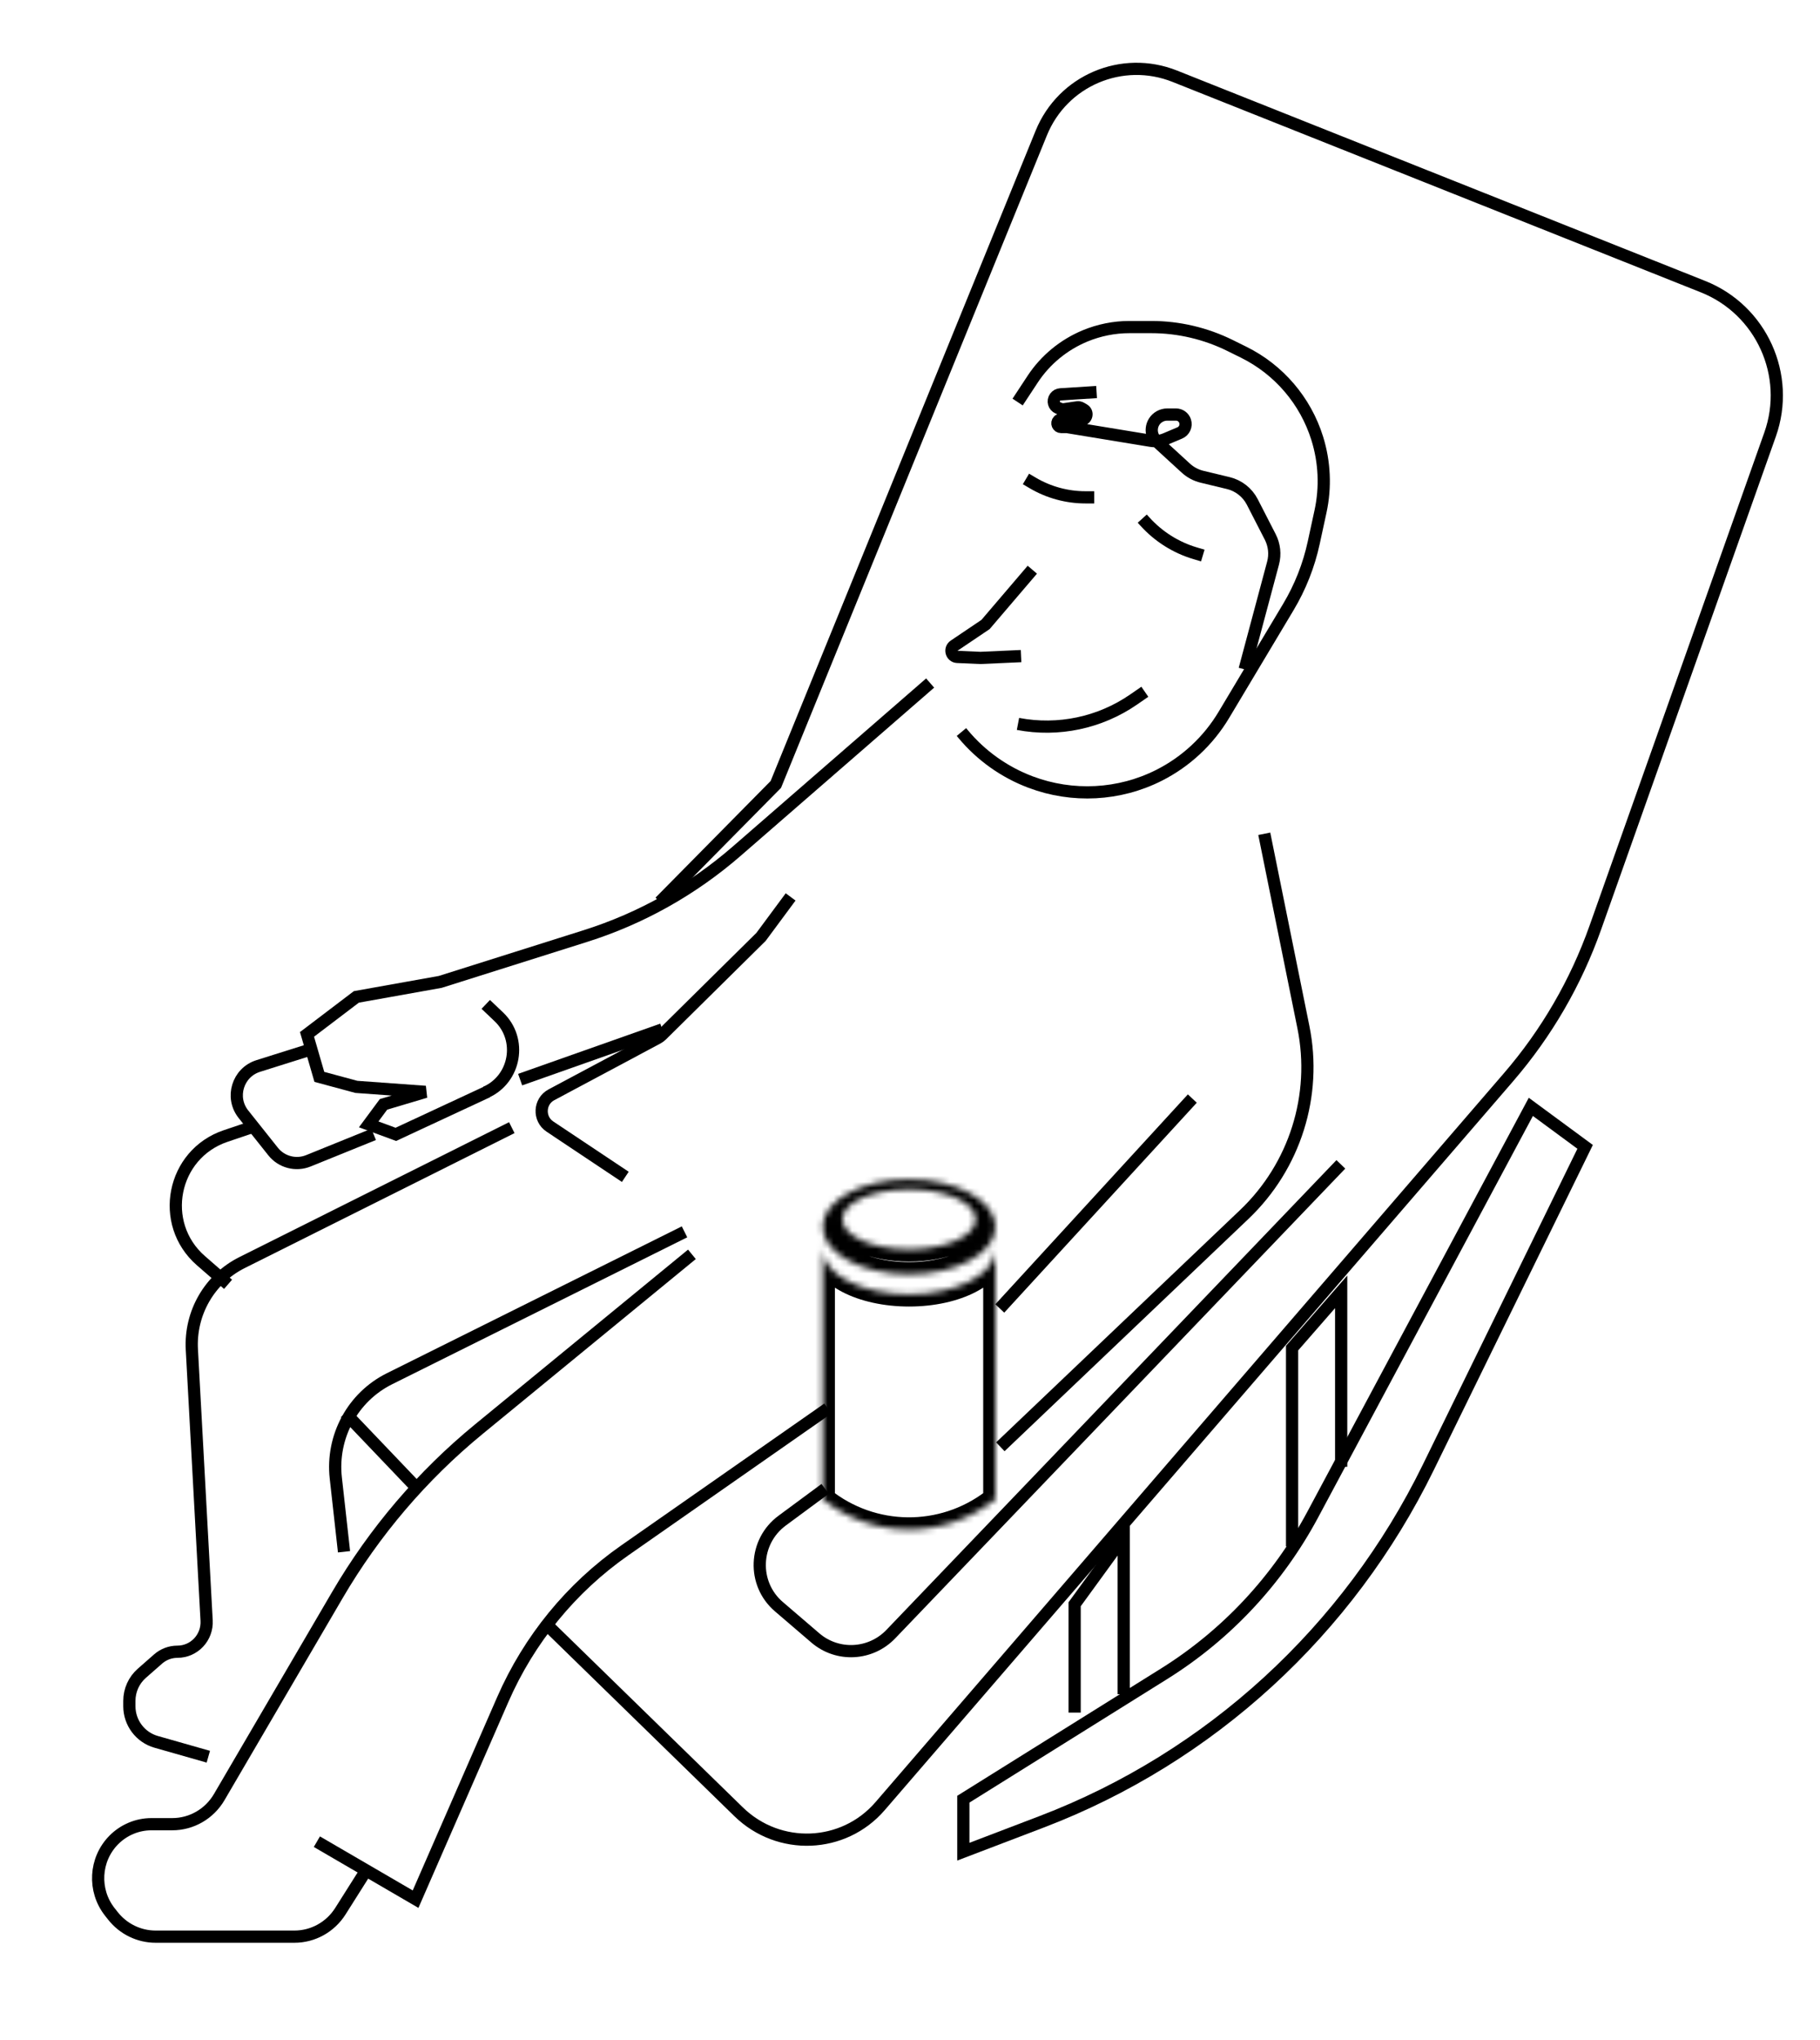 <svg width="298" height="334" viewBox="0 0 298 334" fill="none" xmlns="http://www.w3.org/2000/svg">
<path d="M169.029 93.274L161.369 102.244L156.229 105.709C155.428 106.248 155.774 107.509 156.734 107.551L160.53 107.718L167.187 107.418" stroke="black" stroke-width="2"/>
<path d="M166.68 118.524V118.524C173.269 119.781 180.088 118.343 185.609 114.532L187.452 113.259" stroke="black" stroke-width="2"/>
<path d="M167.986 78.416L169.079 79.062C171.702 80.61 174.687 81.427 177.723 81.427L179.167 81.427" stroke="black" stroke-width="2"/>
<path d="M187.029 84.912L187.464 85.392C189.686 87.85 192.532 89.645 195.689 90.583L196.941 90.955" stroke="black" stroke-width="2"/>
<path d="M207.007 136.51L213.414 168.169C215.677 179.352 212.018 190.947 203.737 198.833L163.793 236.875" stroke="black" stroke-width="2"/>
<path d="M89.457 265.929L120.94 296.636C127.537 303.071 138.125 302.647 144.108 295.707L247.015 176.351C253.214 169.161 258.026 160.869 261.206 151.897L289.831 71.128C293.261 61.45 288.402 50.737 278.86 46.936L192.355 12.482C183.728 9.046 173.997 13.184 170.495 21.777L127.03 128.434L108.042 147.667" stroke="black" stroke-width="2"/>
<path d="M152.298 111.829L120.631 139.356C113.392 145.648 104.96 150.378 95.857 153.253L72.085 160.761L58.349 163.217L50.269 169.355L52.289 176.312L58.349 177.948L69.661 178.767L62.793 180.813L60.369 184.087L64.813 185.723L79.761 178.767" stroke="black" stroke-width="2"/>
<line y1="-1" x2="46.632" y2="-1" transform="matrix(-0.676 0.737 -0.728 -0.685 194.498 179.176)" stroke="black" stroke-width="2"/>
<mask id="path-9-inside-1_5_88" fill="white">
<path fill-rule="evenodd" clip-rule="evenodd" d="M162.986 204.562C162.97 208.623 156.645 211.913 148.846 211.913C141.036 211.913 134.705 208.615 134.705 204.547C134.705 204.271 134.735 203.998 134.792 203.729H134.705V245.468C142.813 251.952 154.293 252.088 162.552 245.798L162.986 245.468V204.562ZM162.899 203.729C162.955 203.993 162.984 204.261 162.986 204.532V203.729H162.899Z"/>
</mask>
<path d="M162.986 204.562H164.986L160.986 204.555L162.986 204.562ZM134.792 203.729L136.748 204.144L137.261 201.729H134.792V203.729ZM134.705 203.729V201.729H132.705V203.729H134.705ZM134.705 245.468H132.705V246.43L133.456 247.03L134.705 245.468ZM162.552 245.798L163.764 247.39L163.764 247.39L162.552 245.798ZM162.986 245.468L164.197 247.06L164.986 246.459V245.468H162.986ZM162.899 203.729V201.729H160.43L160.943 204.144L162.899 203.729ZM162.986 204.532L160.986 204.54L164.986 204.532H162.986ZM162.986 203.729H164.986V201.729H162.986V203.729ZM160.986 204.555C160.982 205.466 160.229 206.781 157.912 207.986C155.693 209.14 152.491 209.913 148.846 209.913V213.913C153 213.913 156.86 213.041 159.757 211.535C162.557 210.08 164.973 207.72 164.985 204.57L160.986 204.555ZM148.846 209.913C145.196 209.913 141.991 209.138 139.771 207.982C137.454 206.775 136.705 205.459 136.705 204.547H132.705C132.705 207.704 135.122 210.071 137.923 211.529C140.821 213.039 144.686 213.913 148.846 213.913V209.913ZM136.705 204.547C136.705 204.413 136.72 204.279 136.748 204.144L132.835 203.314C132.75 203.716 132.705 204.129 132.705 204.547H136.705ZM134.705 205.729H134.792V201.729H134.705V205.729ZM136.705 245.468V203.729H132.705V245.468H136.705ZM161.34 244.207C153.811 249.941 143.346 249.817 135.955 243.906L133.456 247.03C142.281 254.087 154.775 254.235 163.764 247.39L161.34 244.207ZM161.774 243.877L161.34 244.207L163.764 247.39L164.197 247.06L161.774 243.877ZM160.986 204.562V245.468H164.986V204.562H160.986ZM160.943 204.144C160.971 204.276 160.985 204.408 160.986 204.54L164.985 204.525C164.984 204.114 164.94 203.709 164.856 203.314L160.943 204.144ZM160.986 203.729V204.532H164.986V203.729H160.986ZM162.899 205.729H162.986V201.729H162.899V205.729Z" fill="black" mask="url(#path-9-inside-1_5_88)"/>
<mask id="path-11-inside-2_5_88" fill="white">
<path fill-rule="evenodd" clip-rule="evenodd" d="M148.845 208.639C156.655 208.639 162.986 205.158 162.986 200.864C162.986 196.57 156.655 193.089 148.845 193.089C141.036 193.089 134.705 196.57 134.705 200.864C134.705 205.158 141.036 208.639 148.845 208.639ZM148.845 204.547C154.87 204.547 159.754 202.349 159.754 199.637C159.754 196.925 154.87 194.726 148.845 194.726C142.821 194.726 137.937 196.925 137.937 199.637C137.937 202.349 142.821 204.547 148.845 204.547Z"/>
</mask>
<path d="M160.986 200.864C160.986 201.945 160.163 203.354 157.88 204.61C155.669 205.825 152.479 206.639 148.845 206.639V210.639C153.021 210.639 156.901 209.713 159.808 208.115C162.642 206.556 164.986 204.078 164.986 200.864H160.986ZM148.845 195.089C152.479 195.089 155.669 195.903 157.88 197.119C160.163 198.374 160.986 199.784 160.986 200.864H164.986C164.986 197.651 162.642 195.173 159.808 193.614C156.901 192.016 153.021 191.089 148.845 191.089V195.089ZM136.705 200.864C136.705 199.784 137.528 198.374 139.811 197.119C142.022 195.903 145.212 195.089 148.845 195.089V191.089C144.67 191.089 140.79 192.016 137.883 193.614C135.049 195.173 132.705 197.651 132.705 200.864H136.705ZM148.845 206.639C145.212 206.639 142.022 205.825 139.811 204.61C137.528 203.354 136.705 201.945 136.705 200.864H132.705C132.705 204.078 135.049 206.556 137.883 208.115C140.79 209.713 144.67 210.639 148.845 210.639V206.639ZM157.754 199.637C157.754 199.716 157.586 200.453 155.738 201.285C154.077 202.033 151.642 202.547 148.845 202.547V206.547C152.074 206.547 155.093 205.962 157.38 204.933C159.479 203.988 161.754 202.269 161.754 199.637H157.754ZM148.845 196.726C151.642 196.726 154.077 197.24 155.738 197.988C157.586 198.82 157.754 199.557 157.754 199.637H161.754C161.754 197.004 159.479 195.286 157.38 194.341C155.093 193.311 152.074 192.726 148.845 192.726V196.726ZM139.937 199.637C139.937 199.557 140.105 198.82 141.953 197.988C143.614 197.24 146.049 196.726 148.845 196.726V192.726C145.617 192.726 142.598 193.311 140.311 194.341C138.212 195.286 135.937 197.004 135.937 199.637H139.937ZM148.845 202.547C146.049 202.547 143.614 202.033 141.953 201.285C140.105 200.453 139.937 199.716 139.937 199.637H135.937C135.937 202.269 138.212 203.988 140.311 204.933C142.598 205.962 145.617 206.547 148.845 206.547V202.547Z" fill="black" mask="url(#path-11-inside-2_5_88)"/>
<path d="M83.8 184.624L39.626 206.719C34.313 209.376 31.088 214.967 31.414 220.954L33.831 265.326C33.983 268.104 31.799 270.43 29.041 270.43V270.43C27.88 270.43 26.761 270.852 25.888 271.618L23.217 273.963C21.923 275.099 21.181 276.745 21.181 278.48L21.181 279.349C21.181 282.058 22.975 284.445 25.564 285.183L34.109 287.617" stroke="black" stroke-width="2"/>
<path d="M135.538 230.615L102.285 253.844C93.531 259.959 86.621 268.41 82.319 278.261L68.045 310.942L51.885 301.53" stroke="black" stroke-width="2"/>
<path d="M112.081 201.683L63.76 225.742C57.743 228.739 54.231 235.239 54.984 241.99L56.329 254.062" stroke="black" stroke-width="2"/>
<path d="M113.293 205.366L78.395 233.995C69.145 241.583 61.303 250.78 55.237 261.154L35.896 294.228C34.288 296.979 31.365 298.666 28.208 298.666L24.797 298.666C22.482 298.666 20.262 299.597 18.625 301.255V301.255C15.48 304.44 15.205 309.513 17.985 313.034L18.494 313.678C20.192 315.828 22.764 317.08 25.482 317.08L48.206 317.08C51.254 317.08 54.091 315.508 55.733 312.909L59.561 306.85" stroke="black" stroke-width="2"/>
<path d="M79.536 178.837V178.837C84.424 176.672 85.555 170.17 81.683 166.487L79.536 164.444" stroke="black" stroke-width="2"/>
<path d="M259.542 187.769L233.864 240.244C220.769 267.004 198.137 287.746 170.544 298.278L157.733 303.167L157.733 294.574L190.599 274.045C200.829 267.655 209.227 258.659 214.952 247.958L250.654 181.222L259.542 187.769Z" stroke="black" stroke-width="2"/>
<path d="M175.957 280.397L175.957 262.655L183.994 251.607L183.994 277.387" stroke="black" stroke-width="2"/>
<path d="M211.561 253.19L211.561 220.717L219.598 211.504L219.598 240.149" stroke="black" stroke-width="2"/>
<path d="M51.075 171.762L42.283 174.53C38.93 175.585 37.672 179.676 39.855 182.422L44.718 188.537C46.094 190.266 48.445 190.882 50.497 190.051L61.177 185.723" stroke="black" stroke-width="2"/>
<path d="M135.104 243.764L128.071 248.96C123.406 252.406 123.141 259.291 127.528 263.051L133.512 268.18C137.129 271.28 142.545 271.003 145.854 267.55L219.546 190.634" stroke="black" stroke-width="2"/>
<path d="M68.247 243.62L56.531 231.344" stroke="black" stroke-width="2"/>
<path d="M37.341 210.276L32.904 206.411C25.918 200.326 28.17 188.956 36.947 185.993L41.381 184.496" stroke="black" stroke-width="2"/>
<path d="M85.167 176.761L108.445 168.537" stroke="black" stroke-width="2"/>
<path d="M129.453 146.848L124.605 153.396L108.35 169.459C108.145 169.661 107.913 169.833 107.66 169.968L90.279 179.25C88.275 180.321 88.14 183.178 90.035 184.442L102.385 192.68" stroke="black" stroke-width="2"/>
<path d="M157.423 119.851L157.695 120.178C160.632 123.711 164.448 126.425 168.738 128.042V128.042C175.614 130.633 183.266 130.234 189.797 126.927V126.927C194.188 124.703 197.859 121.28 200.388 117.05L210.95 99.385C212.897 96.129 214.3 92.575 215.105 88.861L216.216 83.734C217.074 79.774 216.89 75.652 215.681 71.774V71.774C213.764 65.625 209.411 60.525 203.645 57.673L201.419 56.572C197.397 54.583 192.978 53.548 188.503 53.548L184.925 53.548C182.443 53.548 179.958 54.048 177.668 54.997V54.997C174.184 56.441 171.169 58.915 169.094 62.068L166.622 65.824" stroke="black" stroke-width="2"/>
<path d="M203.79 109.595L208.444 92.202C208.829 90.764 208.665 89.234 207.985 87.909L205.048 82.188C204.249 80.632 202.812 79.502 201.112 79.092L196.812 78.055C195.824 77.817 194.912 77.331 194.162 76.644L189.409 72.288C188.133 71.118 188.37 69.045 189.877 68.197V68.197C190.258 67.983 190.687 67.87 191.123 67.87L192.552 67.87C193.231 67.87 193.833 68.306 194.045 68.951V68.951C194.301 69.728 193.918 70.57 193.165 70.888L190.806 71.883C190.05 72.203 189.22 72.301 188.41 72.168L174.78 69.929C174.728 69.921 174.675 69.916 174.622 69.916L173.747 69.916C173.202 69.916 172.927 69.259 173.309 68.871V68.871C173.425 68.754 173.582 68.689 173.746 68.689L176.626 68.689C176.689 68.689 176.753 68.696 176.815 68.709V68.709C177.81 68.925 178.331 67.575 177.45 67.064L177.014 66.812C176.824 66.702 176.604 66.66 176.388 66.691L174.267 66.998C174.022 67.033 173.773 67.003 173.543 66.91L173.263 66.796C172.559 66.511 172.314 65.639 172.765 65.03V65.03C172.968 64.755 173.282 64.584 173.623 64.563L179.549 64.187" stroke="black" stroke-width="2"/>
</svg>
